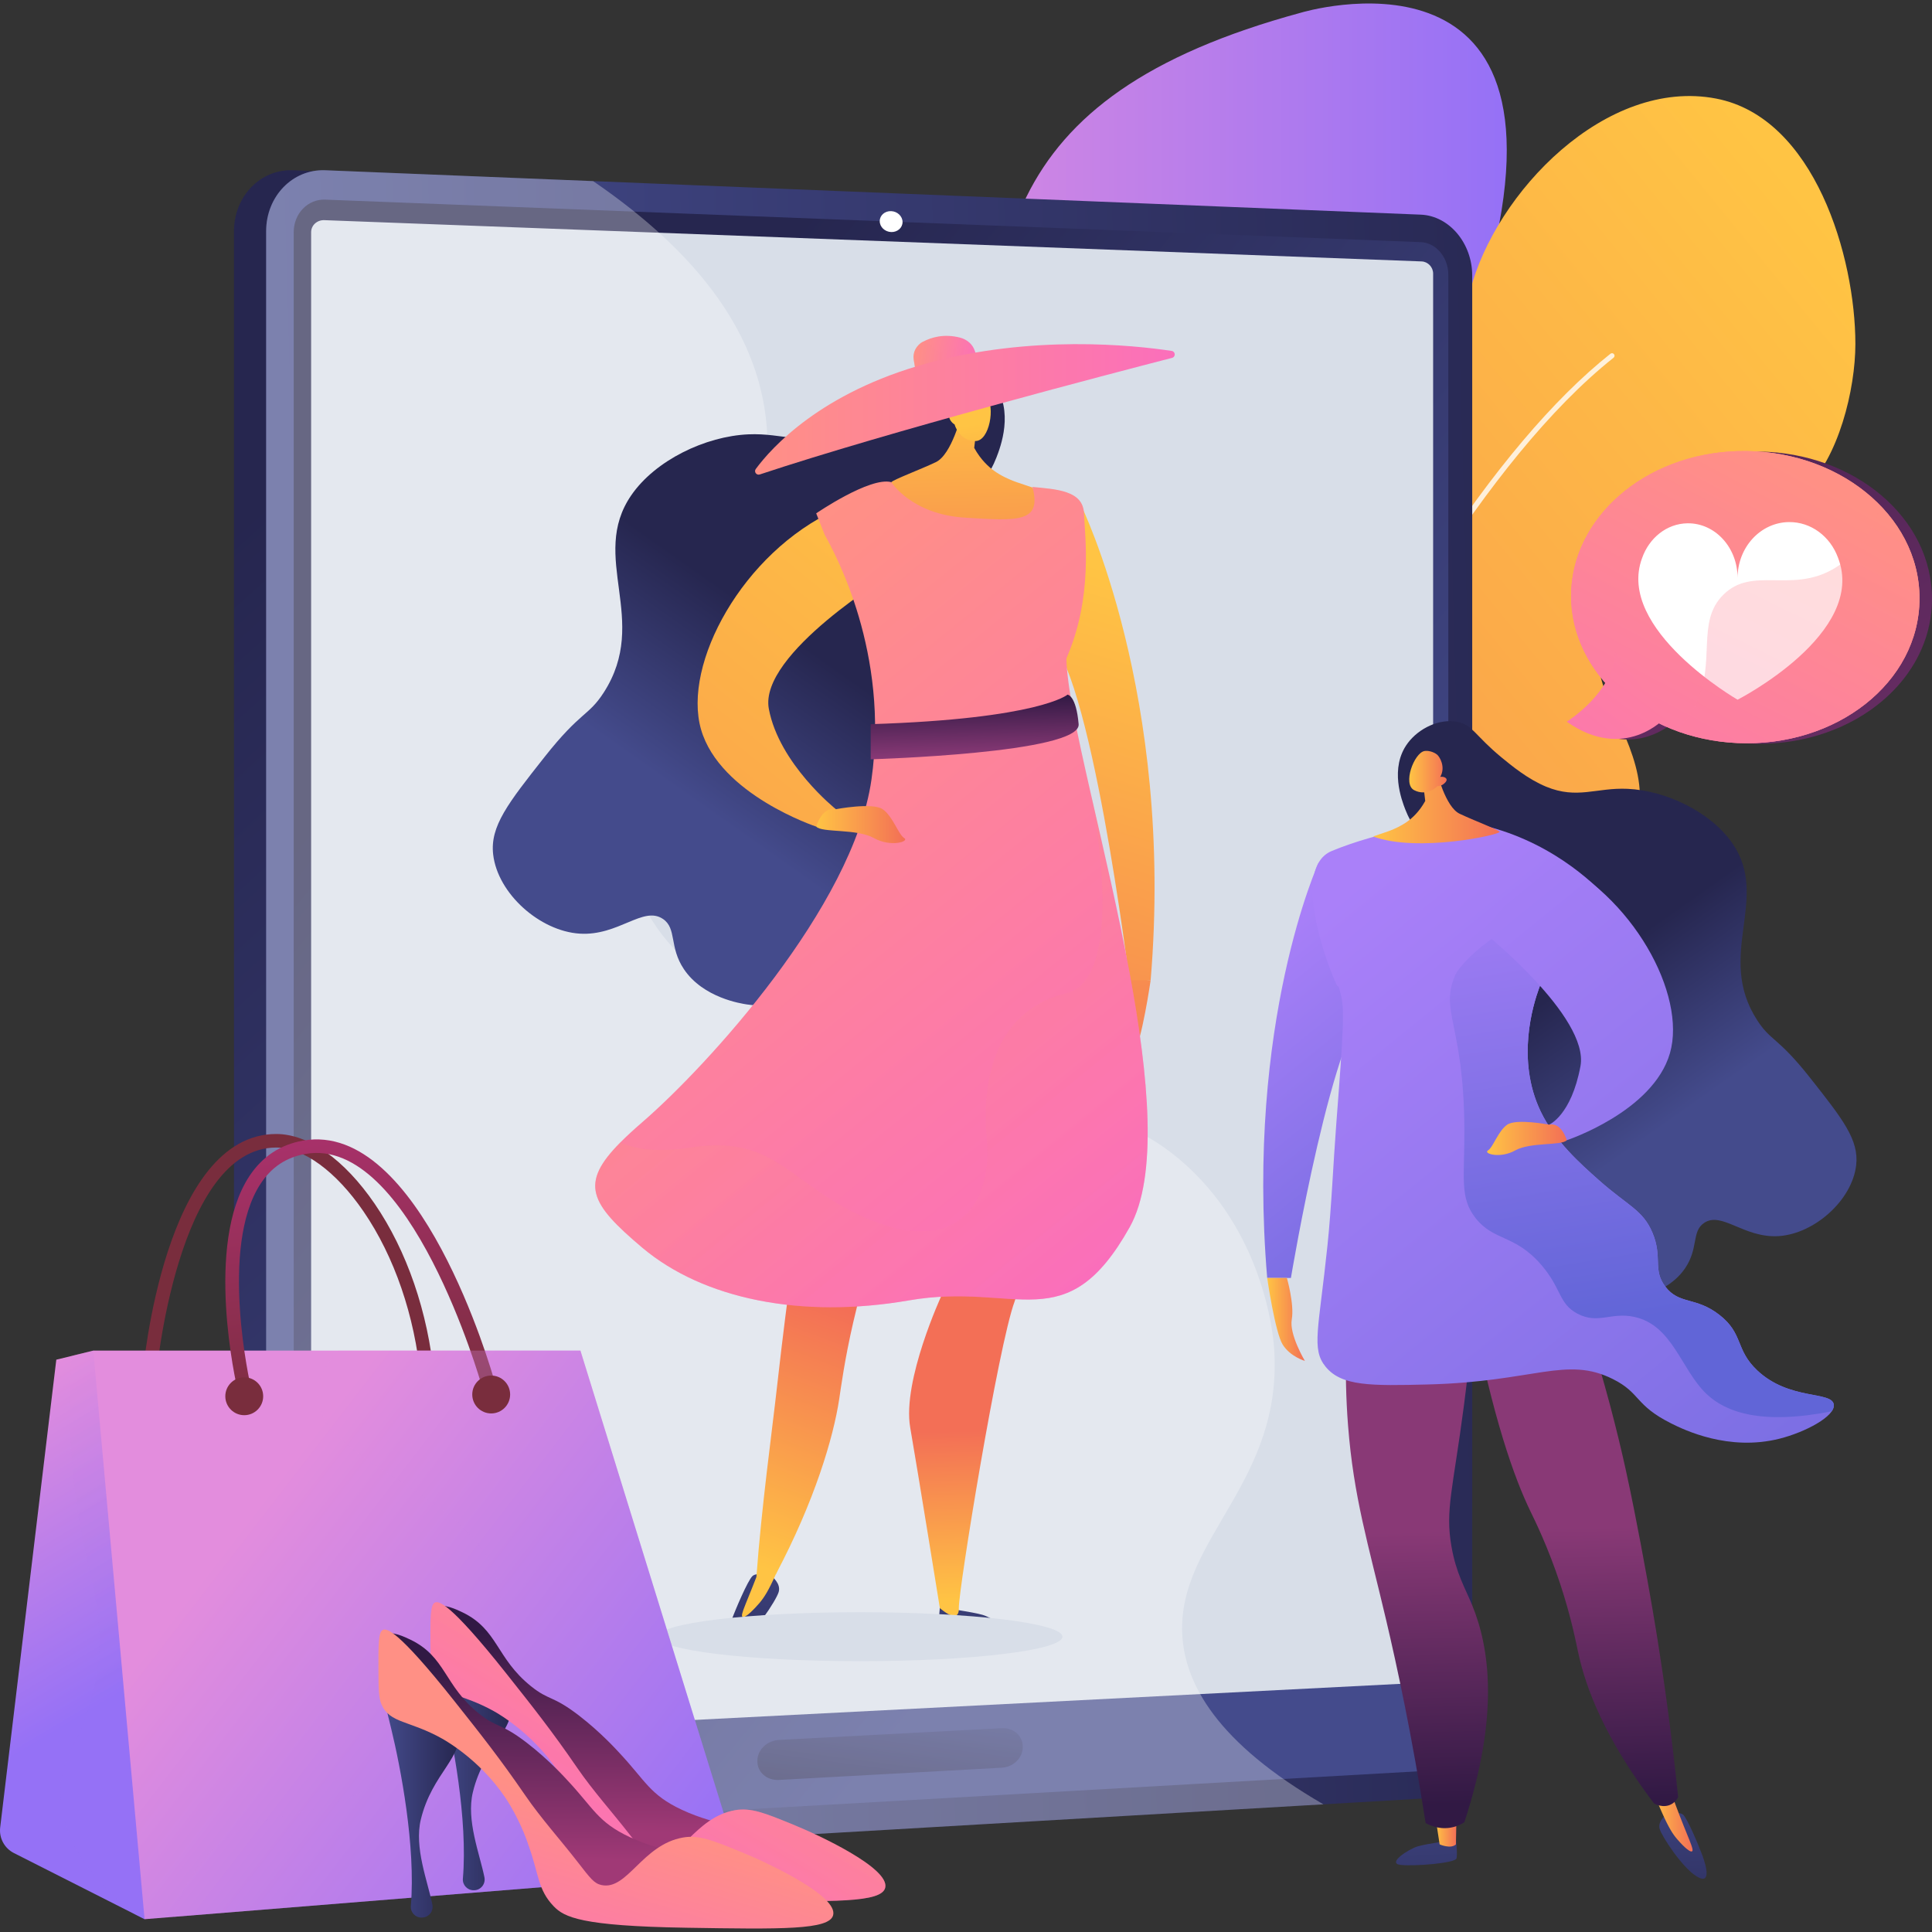<svg width="400" height="400" viewBox="0 0 400 400" fill="none" xmlns="http://www.w3.org/2000/svg">
<rect x="0" y="0" width="400" height="400" fill="#333333" stroke="none"/>
<path d="M249.298 240.484C231.444 250.306 206.849 246.98 192.909 227.183C185.102 216.095 180.141 200.462 177.309 187.328C159.696 105.637 206.394 153.371 204.938 103.3C203.481 53.23 205.158 20.051 269.354 2.624C269.354 2.624 326.906 -14.804 308.234 55.891C304.812 68.846 299.698 81.717 291.353 92.327C282.583 103.478 270.94 111.839 260.078 120.783C247.078 131.486 256.126 149.248 261.012 161.812C267.084 177.427 273.05 193.255 270.248 210.301C267.924 224.438 259.771 234.723 249.298 240.484Z" fill="url(#paint0_linear_1331_14128)"/>
<g opacity="0.8">
<path d="M231.876 238.431C231.647 238.431 231.436 238.278 231.372 238.046C231.285 237.729 222.607 205.909 220.793 169.413C219.726 147.959 221.203 129.105 225.183 113.373C230.172 93.654 239.131 78.805 251.811 69.24C252.041 69.066 252.37 69.112 252.544 69.343C252.718 69.573 252.672 69.902 252.441 70.076C224.13 91.433 220.173 135.856 221.839 169.361C223.648 205.743 232.295 237.452 232.382 237.768C232.458 238.047 232.295 238.335 232.016 238.412C231.969 238.425 231.922 238.431 231.876 238.431Z" fill="white"/>
</g>
<path d="M236.684 249.414C234.244 249.071 232.003 247.385 230.126 243.835C222.335 229.097 236.895 206.779 237.207 191.299C237.521 175.735 234.108 160.558 230.332 145.587C226.438 130.147 224.435 113.739 235.03 100.415C244.165 88.928 259.838 80.172 274.088 88.689C300.482 104.46 299.787 78.084 304.349 60.295C309.6 39.819 332.536 16.033 355.301 20.408C375.714 24.331 384.13 53.257 384.137 71.193C384.14 80.558 380.693 94.859 373.505 101.588C356.963 117.073 319.49 116.966 333.964 146.981C338.844 157.1 343.431 167.932 334.172 177.163C324.686 186.62 309.004 187.449 297.147 192.189C283.659 197.58 274.532 208.647 266.357 220.173C262.384 225.774 247.564 250.944 236.684 249.414Z" fill="url(#paint1_linear_1331_14128)"/>
<g opacity="0.8">
<path d="M235.27 244.73C235.221 244.727 235.171 244.717 235.123 244.699C234.851 244.6 234.71 244.3 234.809 244.028C234.927 243.704 246.779 211.148 264.766 174.02C275.333 152.209 285.918 133.108 296.229 117.249C309.134 97.4 321.648 82.593 333.425 73.239C333.651 73.059 333.981 73.097 334.161 73.324C334.341 73.55 334.303 73.879 334.076 74.059C307.583 95.102 282.275 140.282 265.709 174.477C247.746 211.556 235.911 244.061 235.794 244.385C235.713 244.608 235.495 244.743 235.27 244.73Z" fill="white"/>
</g>
<path d="M298.148 359.582C298.148 366.303 293.379 372.049 287.499 372.392L60.679 385.631C53.943 386.024 48.443 380.464 48.443 373.236V47.863C48.443 40.634 53.943 34.976 60.679 35.249L287.499 44.441C293.379 44.679 298.148 50.34 298.148 57.061V359.582Z" fill="url(#paint2_linear_1331_14128)"/>
<path d="M304.807 359.582C304.807 366.303 300.038 372.049 294.159 372.392L67.338 385.631C60.602 386.024 55.102 380.464 55.102 373.236V47.863C55.102 40.634 60.602 34.976 67.338 35.249L294.159 44.441C300.038 44.679 304.807 50.34 304.807 57.061V359.582Z" fill="url(#paint3_linear_1331_14128)"/>
<path d="M60.81 48.073V372.924C60.81 376.788 63.736 379.754 67.339 379.55L246.73 369.387L294.159 366.7C297.31 366.522 299.859 363.456 299.859 359.853V56.879C299.859 53.276 297.31 50.255 294.159 50.133L245.017 48.226L67.339 41.331C63.736 41.191 60.81 44.209 60.81 48.073Z" fill="url(#paint4_linear_1331_14128)"/>
<path d="M296.715 345.842C296.715 347.183 295.641 348.328 294.32 348.396L67.155 360.011C65.646 360.089 64.416 358.985 64.416 357.55V48.079C64.416 46.645 65.645 45.524 67.155 45.581L294.32 54.124C295.641 54.173 296.715 55.304 296.715 56.645V345.842Z" fill="#D8DEE8"/>
<path d="M207.409 365.983L161.281 368.519C158.815 368.655 156.813 366.945 156.813 364.7V364.531C156.813 362.286 158.815 360.361 161.281 360.231L207.409 357.805C209.806 357.679 211.747 359.368 211.747 361.578V361.743C211.747 363.953 209.806 365.851 207.409 365.983Z" fill="url(#paint5_linear_1331_14128)"/>
<path d="M186.863 45.969C186.863 47.164 185.806 48.091 184.502 48.042C183.197 47.992 182.138 46.982 182.138 45.786C182.138 44.59 183.197 43.662 184.502 43.714C185.806 43.765 186.863 44.775 186.863 45.969Z" fill="white"/>
<g opacity="0.3">
<path d="M244.772 338.288C243.847 318.462 265.891 306.834 263.773 278.865C263.582 276.341 261.612 254.697 244.193 240.027C228.55 226.853 215.402 231.809 186.449 221.301C166.158 213.937 143.346 205.657 134.12 189.045C115.798 156.057 168.154 123.106 157.438 80.4C154.368 68.162 145.698 53.162 122.799 37.497L67.339 35.249C60.603 34.976 55.103 40.634 55.103 47.863V373.236C55.103 380.465 60.603 386.025 67.339 385.631L274.004 373.569C251.992 360.844 245.254 348.618 244.772 338.288Z" fill="white"/>
</g>
<path d="M273.005 178.61C273.005 178.61 257.908 211.54 262.359 264.582H267.272C267.272 264.582 276.166 210.954 284.285 206.701C292.405 202.447 273.005 178.61 273.005 178.61Z" fill="url(#paint6_linear_1331_14128)"/>
<path d="M301.433 380.871C301.433 380.871 301.799 383.786 301.553 384.762C301.307 385.739 292.833 386.444 289.957 386.105C287.08 385.765 291.67 382.827 293.503 382.276C295.335 381.724 301.433 380.871 301.433 380.871Z" fill="url(#paint7_linear_1331_14128)"/>
<path d="M297.167 376.009L298.06 381.857C298.06 381.857 300.338 382.881 301.433 381.869L301.553 375.748L297.167 376.009Z" fill="url(#paint8_linear_1331_14128)"/>
<path d="M344.942 375.748C344.942 375.748 343.144 377.082 343.623 378.68C344.103 380.278 348.298 386.681 351.288 388.498C354.278 390.316 353.341 386.529 352.471 384.171C351.601 381.813 349.378 376.619 348.509 375.748C347.642 374.877 344.942 375.748 344.942 375.748Z" fill="url(#paint9_linear_1331_14128)"/>
<path d="M341.706 369.323C342.575 371.746 343.411 373.738 344.065 375.208C345.512 378.458 346.303 379.677 347.198 380.735C347.979 381.656 349.828 383.621 350.325 383.294C350.83 382.962 349.477 380.573 346.87 373.575C346.491 372.559 345.296 369.323 345.296 369.323H341.706Z" fill="url(#paint10_linear_1331_14128)"/>
<path d="M279.423 268.085C278.803 274.175 278.208 283.627 279.097 295.099C280.257 310.045 283.245 319.502 286.993 335.438C289.284 345.177 292.37 359.511 295.163 377.438C295.811 377.809 297.718 378.784 300.172 378.42C301.547 378.216 302.575 377.669 303.181 377.277C310.509 354.885 308.345 341.009 304.809 332.363C303.301 328.678 301.474 325.771 300.497 320.106C299.204 312.611 300.802 308.422 303.082 291.062C304.706 278.688 304.425 276.775 303.344 274.92C299.023 267.501 285.808 267.646 279.423 268.085Z" fill="url(#paint11_linear_1331_14128)"/>
<path d="M304.646 270.689C309.135 293.872 313.54 306.048 316.875 312.935C317.697 314.634 320.44 320.113 323.034 327.969C325.33 334.923 326.287 340.039 326.777 342.29C328.324 349.396 332.149 359.772 342.442 373.382C342.57 373.457 344.325 374.449 346.003 373.565C346.852 373.116 347.275 372.402 347.443 372.07C346.098 359.058 344.553 348.124 343.213 339.686C342.931 337.916 341.692 330.173 339.75 319.943C338.989 315.939 337.875 310.073 336.541 304.048C334.879 296.545 332.331 286.338 328.404 274.107C320.485 272.967 312.565 271.829 304.646 270.689Z" fill="url(#paint12_linear_1331_14128)"/>
<path d="M300.821 178.991C298.275 176.637 293.404 173.925 290.962 167.618C290.226 165.72 287.621 158.994 291.464 153.849C293.745 150.795 297.982 148.721 301.716 149.455C304.907 150.083 305.406 152.305 310.829 156.778C312.939 158.519 316.332 161.317 320.108 162.873C326.577 165.539 330.464 163.031 336.958 163.317C344.937 163.669 354.206 168.121 358.671 174.597C366.597 186.089 355.116 197.748 363.797 211.211C366.642 215.622 368.044 214.633 374.781 223.172C381.528 231.722 384.902 235.996 384.301 241.235C383.468 248.505 375.637 255.45 368.263 255.922C361.059 256.384 356.48 250.716 352.813 253.195C350.203 254.959 351.695 258.391 348.923 262.515C345.35 267.831 338.325 268.891 337.191 269.062C326.662 270.65 312.465 258.303 306.435 243.676C295.562 217.298 314.662 191.785 300.821 178.991Z" fill="url(#paint13_linear_1331_14128)"/>
<path d="M275.723 176.188C285.09 172.294 299.915 169.343 305.676 170.563C320.522 173.709 329.769 182.618 333.249 186.362C330.399 188.218 322.535 193.88 318.64 204.621C317.428 207.963 313.849 219.387 318.968 230.088C321.918 236.255 327.137 240.884 331.1 244.4C337.045 249.674 340.123 250.484 342.116 255.21C344.286 260.355 342.099 262.863 344.795 266.385C347.689 270.168 351.081 268.409 355.987 272.235C361.013 276.152 359.224 279.378 363.798 283.707C370.444 289.999 379.254 287.955 379.664 290.787C380.017 293.221 373.756 296.525 368.436 297.865C357.901 300.518 348.712 296.064 345.979 294.692C338.414 290.891 339.721 288.431 333.953 285.534C324.294 280.682 317.694 286.08 295.696 286.637C283.783 286.938 277.76 287.006 274.46 282.975C271.446 279.294 273.03 275.255 274.839 257.853C275.699 249.569 276.01 241.238 276.644 232.935C278.156 213.15 278.433 208.564 277.531 205.669C277.391 205.222 277.298 204.189 276.901 204.133C276.561 204.084 266.328 180.093 275.723 176.188Z" fill="url(#paint14_linear_1331_14128)"/>
<path d="M363.798 283.707C359.224 279.377 361.012 276.153 355.987 272.235C351.08 268.409 347.689 270.168 344.794 266.385C342.099 262.863 344.286 260.354 342.116 255.209C340.123 250.485 337.044 249.674 331.1 244.4C327.137 240.884 321.918 236.255 318.968 230.088C313.848 219.387 317.428 207.963 318.64 204.62C322.535 193.879 330.398 188.218 333.248 186.362C332.974 186.066 332.65 185.73 332.304 185.375C313.529 187.955 302.582 198.804 301.228 202.016C298.099 209.442 303.053 212.17 303.181 233.587C303.242 243.823 302.138 247.865 305.459 252.138C309.258 257.025 313.635 255.512 319.128 261.902C323.349 266.81 322.673 269.922 326.614 271.991C330.852 274.214 333.551 271.623 338.331 272.642C346.315 274.345 348.023 283.552 353.302 288.589C357.293 292.398 364.674 295.061 379.23 292.203C379.566 291.713 379.729 291.234 379.664 290.786C379.254 287.955 370.444 289.998 363.798 283.707Z" fill="url(#paint15_linear_1331_14128)"/>
<path d="M297.448 159.642C297.448 159.642 299.228 167.06 302.196 168.474C305.165 169.887 309.905 171.639 310.468 172.195C311.031 172.75 293.547 176.626 284.284 173.178C287.107 172.254 287.868 171.944 287.868 171.944C288.627 171.635 290.045 171.06 291.418 170.06C292.353 169.38 293.838 168.09 295.081 165.829L294.584 161.667L297.448 159.642Z" fill="url(#paint16_linear_1331_14128)"/>
<path d="M297.605 162.767C297.605 162.767 295.466 165.002 292.774 163.588C290.364 162.322 292.759 155.978 294.87 155.502C295.574 155.344 296.791 155.62 297.545 156.244C298.076 156.684 299.363 158.813 298.187 160.846C298.852 160.747 299.393 160.991 299.492 161.327C299.616 161.754 299.001 162.229 298.861 162.336C298.377 162.709 297.847 162.76 297.605 162.767Z" fill="url(#paint17_linear_1331_14128)"/>
<path d="M324.384 236.073C324.384 236.073 342.248 230.157 345.744 218.056C349.24 205.955 338.023 185.248 320.761 177.328L306.886 192.778C306.886 192.778 329.127 210.526 327.217 220.745C325.307 230.964 320.735 232.846 320.735 232.846L324.384 236.073Z" fill="url(#paint18_linear_1331_14128)"/>
<path d="M320.736 232.846C320.736 232.846 313.959 231.546 312.064 232.846C310.17 234.146 309.129 237.556 308.071 238.187C307.013 238.819 310.549 239.955 313.706 238.187C316.863 236.419 323.318 237.242 324.385 236.073C324.385 236.073 323.345 232.304 320.736 232.846Z" fill="url(#paint19_linear_1331_14128)"/>
<path d="M262.36 264.582C262.36 264.582 263.988 275.89 265.578 278.402C267.167 280.915 270.157 281.753 270.157 281.753C270.157 281.753 266.888 276.308 267.446 273.168C268.005 270.027 266.433 264.582 266.433 264.582H262.36V264.582Z" fill="url(#paint20_linear_1331_14128)"/>
<path d="M326.971 149.528C326.971 149.528 332.01 146.398 334.946 141.5C330.483 136.411 327.861 130.157 327.861 123.491C327.861 107.509 342.926 94.096 362.333 93.509C382.183 92.909 399.097 105.827 399.964 122.635C399.965 122.641 399.965 122.647 399.965 122.652C399.976 122.861 399.984 123.07 399.99 123.28C399.99 123.311 399.991 123.341 399.992 123.372C399.997 123.578 400 123.784 400 123.991C400 124.946 399.948 125.889 399.847 126.818C399.804 127.216 399.751 127.611 399.69 128.004C399.567 128.79 399.409 129.566 399.217 130.329C399.121 130.711 399.016 131.09 398.903 131.465C398.828 131.716 398.749 131.965 398.666 132.213C396.724 138.034 392.765 143.08 387.491 146.845C387.379 146.926 387.267 147.005 387.153 147.084C385.339 148.347 383.374 149.461 381.287 150.405C381.156 150.464 381.026 150.522 380.894 150.58C379.974 150.983 379.031 151.354 378.067 151.691C377.654 151.835 377.237 151.973 376.816 152.104C376.536 152.192 376.254 152.277 375.97 152.359C375.545 152.481 375.116 152.598 374.684 152.707C374.396 152.781 374.106 152.851 373.815 152.918C370.176 153.757 366.314 154.126 362.333 153.951C362.039 153.938 361.746 153.922 361.454 153.903C361.369 153.897 361.284 153.89 361.199 153.884C360.991 153.87 360.783 153.855 360.576 153.837C360.484 153.829 360.392 153.82 360.3 153.812C360.099 153.793 359.898 153.775 359.698 153.754C359.612 153.744 359.526 153.734 359.441 153.725C359.233 153.702 359.025 153.678 358.818 153.651C358.745 153.642 358.672 153.632 358.598 153.622C358.376 153.593 358.155 153.563 357.935 153.53C357.879 153.522 357.823 153.513 357.767 153.505C357.525 153.468 357.284 153.43 357.044 153.389C357.011 153.384 356.978 153.378 356.946 153.372C356.675 153.326 356.406 153.277 356.138 153.226C356.136 153.225 356.135 153.225 356.133 153.225C353.867 152.791 351.686 152.182 349.613 151.415C349.616 151.413 349.618 151.41 349.621 151.408C348.396 150.954 347.21 150.444 346.062 149.884C343.294 152.06 336.204 156.053 326.971 149.528Z" fill="url(#paint21_linear_1331_14128)"/>
<path d="M325.272 123.381C325.272 139.364 340.338 152.985 359.745 153.841C380.125 154.739 397.411 141.344 397.411 123.881C397.411 106.417 380.125 92.783 359.745 93.4C340.338 93.987 325.272 107.399 325.272 123.381Z" fill="url(#paint22_linear_1331_14128)"/>
<path d="M325.272 123.381C325.272 139.364 340.338 152.985 359.745 153.841C380.125 154.739 397.411 141.344 397.411 123.881C397.411 106.417 380.125 92.783 359.745 93.4C340.338 93.987 325.272 107.399 325.272 123.381Z" fill="url(#paint23_linear_1331_14128)"/>
<path d="M344.739 148.638C344.739 148.638 336.366 157.886 324.382 149.418C324.382 149.418 333.971 143.464 334.4 135.125L344.739 148.638Z" fill="url(#paint24_linear_1331_14128)"/>
<path d="M339.979 115.541C341.438 111.381 345.083 108.395 349.39 108.343C355.077 108.275 359.746 113.338 359.746 119.654C359.746 113.338 364.47 108.162 370.374 108.091C374.958 108.036 378.918 111.069 380.523 115.416C386.677 131.103 359.746 144.867 359.746 144.867C359.746 144.867 334.488 130.288 339.979 115.541Z" fill="white"/>
<g opacity="0.3">
<path d="M351.099 145.843C355.373 137.115 351.053 128.759 356.841 123.089C362.807 117.246 370.692 122.759 379.351 117.923C382.747 116.026 386.556 112.372 389.41 104.822C394.413 110.046 397.413 116.667 397.413 123.881C397.413 141.344 380.127 154.739 359.747 153.841C355.217 153.641 350.932 152.749 347.026 151.305C348.947 149.51 350.224 147.631 351.099 145.843Z" fill="url(#paint25_linear_1331_14128)"/>
</g>
<path d="M194.606 332.779C194.606 332.779 194.197 336.032 194.472 337.122C194.746 338.212 204.206 339 207.417 338.621C210.628 338.242 205.505 334.962 203.459 334.347C201.413 333.731 194.606 332.779 194.606 332.779Z" fill="url(#paint26_linear_1331_14128)"/>
<path d="M194.963 268.154C194.963 268.154 186.769 285.841 188.447 295.535C190.125 305.23 194.588 332.936 194.588 332.936C194.588 332.936 198.61 336.593 198.516 332.936C198.421 329.279 206.718 278.383 210.073 269.435C213.429 260.486 194.963 268.154 194.963 268.154Z" fill="url(#paint27_linear_1331_14128)"/>
<path d="M195.292 107.421C198.134 104.794 203.571 101.766 206.298 94.726C207.119 92.607 210.027 85.099 205.737 79.356C203.191 75.947 198.461 73.632 194.293 74.451C190.731 75.151 190.173 77.632 184.12 82.625C181.764 84.569 177.977 87.693 173.762 89.43C166.54 92.406 162.202 89.606 154.952 89.925C146.045 90.318 135.699 95.288 130.714 102.516C121.866 115.345 134.683 128.359 124.992 143.388C121.816 148.312 120.251 147.208 112.73 156.74C105.199 166.284 101.433 171.056 102.104 176.904C103.034 185.019 111.775 192.772 120.007 193.299C128.048 193.815 133.16 187.488 137.254 190.255C140.168 192.224 138.501 196.055 141.596 200.658C145.585 206.593 153.426 207.776 154.692 207.967C166.446 209.74 182.294 195.957 189.025 179.628C201.162 150.184 179.841 121.703 195.292 107.421Z" fill="url(#paint28_linear_1331_14128)"/>
<path d="M213.751 100.933C210.6 99.901 209.75 99.555 209.75 99.555C208.903 99.21 207.321 98.568 205.787 97.452C204.744 96.693 203.086 95.253 201.699 92.728L202.254 88.082L199.057 85.823C199.057 85.823 197.07 94.103 193.756 95.682C190.441 97.26 185.15 99.214 184.522 99.835C184.522 99.835 182.016 113.111 201.591 113.018C221.166 112.925 213.751 100.933 213.751 100.933Z" fill="url(#paint29_linear_1331_14128)"/>
<path d="M159.744 326.334C159.744 326.334 161.751 327.823 161.216 329.607C160.681 331.391 155.997 338.538 152.659 340.567C149.322 342.596 150.368 338.369 151.339 335.737C152.311 333.105 154.793 327.306 155.762 326.334C156.73 325.362 159.744 326.334 159.744 326.334Z" fill="url(#paint30_linear_1331_14128)"/>
<path d="M163.355 319.162C162.385 321.867 161.451 324.09 160.722 325.731C159.106 329.359 158.224 330.72 157.224 331.901C156.353 332.929 154.289 335.123 153.734 334.757C153.17 334.387 154.68 331.72 157.591 323.908C158.013 322.775 159.348 319.162 159.348 319.162H163.355Z" fill="url(#paint31_linear_1331_14128)"/>
<path d="M191.023 209.783C187.518 235.663 184.077 249.255 181.474 256.943C180.832 258.839 178.689 264.955 176.664 273.725C174.871 281.487 174.124 287.198 173.742 289.711C172.533 297.643 168.681 310.71 160.645 325.902C160.545 325.986 160.039 325.61 158.729 324.622C158.066 324.122 156.74 326.862 156.609 326.49C157.66 311.965 159.861 296.224 160.908 286.804C161.127 284.829 162.095 276.185 163.612 264.765C164.206 260.296 165.075 253.747 166.117 247.022C167.415 238.646 169.405 227.252 172.471 213.598C178.655 212.326 184.839 211.055 191.023 209.783Z" fill="url(#paint32_linear_1331_14128)"/>
<path d="M168.989 171.142C168.989 171.142 149.048 164.538 145.145 151.029C141.243 137.52 153.764 114.406 173.034 105.565L184.801 118.667C184.801 118.667 157.047 135.355 159.179 146.762C161.311 158.169 173.063 167.539 173.063 167.539L168.989 171.142Z" fill="url(#paint33_linear_1331_14128)"/>
<path d="M223.741 104.438C223.741 104.438 243.194 143.756 238.226 202.966L233.874 203.344C233.874 203.344 225.661 136.596 216.597 131.848C207.533 127.1 223.741 104.438 223.741 104.438Z" fill="url(#paint34_linear_1331_14128)"/>
<path d="M238.225 202.966C238.225 202.966 236.408 215.588 234.634 218.393C232.859 221.198 229.521 222.133 229.521 222.133C229.521 222.133 233.171 216.056 232.548 212.55C231.924 209.043 233.679 202.966 233.679 202.966H238.225Z" fill="url(#paint35_linear_1331_14128)"/>
<path d="M233.876 254.095C220.699 277.585 210.604 265.348 188.204 269.229C165.804 273.111 145.569 268.922 132.984 258.323C122.056 249.117 119.986 245.057 128.426 236.539C129.701 235.252 131.217 233.859 132.984 232.333C146.407 220.727 176.682 187.673 180.424 161.425C184.16 135.183 172.974 114.746 170.737 110.708L168.986 106.284C168.986 106.284 180.133 98.65 184.523 99.824C184.523 99.824 188.741 106.502 199.775 107.174C210.805 107.85 215.749 108.242 213.752 100.814C218.652 101.29 224.245 101.525 224.429 106.284C224.614 111.044 226.359 123.589 220.783 136.324C220.9 142.034 223.031 151.984 225.738 163.864C225.744 163.881 225.744 163.892 225.749 163.909C225.755 163.937 225.76 163.964 225.771 164.004C225.771 164.015 225.771 164.026 225.777 164.043C225.783 164.06 225.788 164.082 225.794 164.099C225.799 164.138 225.805 164.177 225.816 164.216C228.405 175.564 231.504 188.641 233.876 201.448C237.847 222.886 239.782 243.563 233.876 254.095Z" fill="url(#paint36_linear_1331_14128)"/>
<path d="M197.64 87.88C197.64 87.88 198.505 91.223 201.899 91.313C204.937 91.394 206.062 83.909 204.265 82.294C203.666 81.755 202.329 81.361 201.255 81.558C200.498 81.697 198.083 83.069 198.121 85.691C197.527 85.231 196.867 85.175 196.588 85.449C196.233 85.796 196.575 86.594 196.652 86.775C196.92 87.402 197.408 87.741 197.64 87.88Z" fill="url(#paint37_linear_1331_14128)"/>
<path d="M173.062 167.539C173.062 167.539 180.627 166.088 182.741 167.539C184.856 168.991 186.018 172.797 187.199 173.502C188.381 174.207 184.433 175.475 180.909 173.502C177.384 171.528 170.179 172.447 168.988 171.142C168.988 171.142 170.149 166.934 173.062 167.539Z" fill="url(#paint38_linear_1331_14128)"/>
<path d="M201.838 72.697C201.44 71.352 200.261 70.278 198.76 69.897C195.441 69.053 192.825 69.835 191.113 70.742C189.682 71.499 188.922 72.955 189.172 74.453L189.944 79.074L202.983 76.563L201.838 72.697Z" fill="url(#paint39_linear_1331_14128)"/>
<path opacity="0.3" d="M201.836 72.697C200.881 72.196 199.482 71.671 197.954 71.979C196.634 72.245 196.414 72.892 195.36 72.913C193.296 72.954 192.394 70.51 191.11 70.742C190.471 70.858 189.722 71.639 189.17 74.453L189.942 79.074L202.981 76.564L201.836 72.697Z" fill="url(#paint40_linear_1331_14128)"/>
<path d="M157.3 98.233C156.618 98.459 156.049 97.678 156.475 97.1C159.744 92.671 169.967 81.252 191.921 75.225C213.617 69.269 234.593 71.448 242.589 72.656C243.381 72.776 243.44 73.895 242.664 74.095C230.023 77.351 184.283 89.277 157.3 98.233Z" fill="url(#paint41_linear_1331_14128)"/>
<path d="M180.268 149.932V157.203C180.268 157.203 223.848 155.964 223.321 149.932C222.794 143.9 221.017 143.82 221.017 143.82C221.017 143.82 215.24 148.834 180.268 149.932Z" fill="url(#paint42_linear_1331_14128)"/>
<path d="M225.738 163.864C225.732 163.842 225.732 163.83 225.732 163.83C225.732 163.83 225.738 163.847 225.744 163.875C225.744 163.869 225.738 163.869 225.738 163.864Z" fill="url(#paint43_linear_1331_14128)"/>
<path opacity="0.3" d="M233.876 254.095C220.699 277.585 210.604 265.348 188.204 269.229C165.804 273.111 145.569 268.922 132.984 258.323C122.056 249.117 119.986 245.057 128.426 236.539C131.883 238.088 136.586 238.563 143.147 237.556C161.106 234.799 163.466 245.756 180.424 252.657C197.376 259.554 205.598 250.046 204.295 235.688C202.991 221.337 207.466 208.842 220.699 205.677C233.367 202.645 226.404 167.108 225.777 164.043C225.772 164.026 225.772 164.015 225.772 164.003C225.777 164.031 225.783 164.065 225.794 164.099C225.8 164.138 225.805 164.177 225.816 164.216C226.443 167.091 230.442 185.43 233.876 201.448C237.847 222.886 239.782 243.563 233.876 254.095Z" fill="url(#paint44_linear_1331_14128)"/>
<path d="M178.098 343.931C201.224 343.931 219.972 341.661 219.972 338.862C219.972 336.062 201.224 333.792 178.098 333.792C154.971 333.792 136.223 336.062 136.223 338.862C136.223 341.661 154.971 343.931 178.098 343.931Z" fill="#D8DEE8"/>
<path d="M88.484 286.561C87.769 286.561 87.158 286.018 87.089 285.292C85.861 272.403 81.659 260.157 75.256 250.809C69.585 242.527 62.833 237.585 57.191 237.585C57.185 237.585 57.179 237.585 57.172 237.585C36.624 237.626 32.326 284.802 32.285 285.279C32.219 286.051 31.542 286.622 30.767 286.556C29.995 286.49 29.423 285.81 29.49 285.039C29.666 282.988 34.065 234.825 57.167 234.78C57.175 234.78 57.184 234.78 57.192 234.78C63.857 234.78 71.284 240.042 77.571 249.223C84.237 258.957 88.609 271.672 89.882 285.025C89.956 285.797 89.39 286.482 88.619 286.555C88.574 286.559 88.528 286.561 88.484 286.561Z" fill="url(#paint45_linear_1331_14128)"/>
<path d="M2.88 383.655L29.929 397.349L46.318 347.057L19.314 279.632L11.656 281.509L0.038 378.343C-0.225 380.535 0.91 382.658 2.88 383.655Z" fill="url(#paint46_linear_1331_14128)"/>
<path opacity="0.3" d="M46.317 347.056L19.313 279.632L14.796 280.739C14.17 289.741 14.445 297.15 14.87 302.545C16.681 325.501 22.693 331.889 19.78 347.904C17.359 361.22 12.07 363.027 12.532 371.986C13.036 381.743 19.841 389.913 27.932 396.339L29.928 397.349L46.317 347.056Z" fill="url(#paint47_linear_1331_14128)"/>
<path d="M19.315 279.632L120.172 279.632L153.55 387.389L29.931 397.349L19.315 279.632Z" fill="url(#paint48_linear_1331_14128)"/>
<path d="M50.558 288.867C49.922 288.867 49.345 288.431 49.194 287.784C48.907 286.562 42.281 257.689 51.624 243.518C54.302 239.457 58.043 236.977 62.744 236.148C86.897 231.892 101.768 283.768 102.389 285.979C102.598 286.725 102.164 287.499 101.418 287.709C100.671 287.919 99.897 287.483 99.688 286.738C99.542 286.221 84.904 235.085 63.231 238.911C59.265 239.611 56.234 241.623 53.966 245.062C45.281 258.235 51.858 286.856 51.925 287.144C52.102 287.898 51.634 288.653 50.88 288.83C50.772 288.855 50.664 288.867 50.558 288.867Z" fill="url(#paint49_linear_1331_14128)"/>
<g opacity="0.3">
<path d="M120.168 279.632H70.135C67.667 282.142 65.916 285.034 65.748 288.279C64.962 303.525 100.011 308.534 103.391 329.43C105.83 344.503 90.826 361.896 77.439 369.645C63.334 377.808 53.777 373.674 44.238 382.738C40.047 386.72 37.494 391.7 35.977 396.862L153.547 387.389L120.168 279.632Z" fill="url(#paint50_linear_1331_14128)"/>
</g>
<path d="M50.568 293C52.733 293 54.489 291.244 54.489 289.079C54.489 286.914 52.733 285.158 50.568 285.158C48.403 285.158 46.648 286.914 46.648 289.079C46.648 291.244 48.403 293 50.568 293Z" fill="url(#paint51_linear_1331_14128)"/>
<path d="M101.697 292.636C103.862 292.636 105.618 290.881 105.618 288.716C105.618 286.55 103.862 284.795 101.697 284.795C99.532 284.795 97.776 286.55 97.776 288.716C97.776 290.881 99.532 292.636 101.697 292.636Z" fill="url(#paint52_linear_1331_14128)"/>
<path d="M91.243 341.787C89.35 343.173 90.647 347.661 91.766 352.235C93.709 360.187 96.879 376.701 95.833 388.956C95.722 390.265 96.771 391.38 98.084 391.355C98.113 391.355 98.141 391.354 98.17 391.354C99.562 391.327 100.571 390.043 100.297 388.679C99.328 383.854 96.493 376.86 97.904 371.042C100.271 361.275 106.955 358.229 105.74 351.974C104.374 344.939 94.144 339.663 91.243 341.787Z" fill="url(#paint53_linear_1331_14128)"/>
<path d="M155.271 380.449C154.991 377.86 148.86 378.292 141.172 374.698C134.507 371.582 133.681 368.717 128.216 362.895C127.94 362.602 124.472 358.716 119.831 355.154C114.343 350.943 113.709 352.151 109.919 349.101C102.684 343.28 103.119 337.374 95.754 333.817C94.75 333.332 91.567 331.794 90.543 332.855C89.137 334.313 92.561 340.146 95.888 344.091C100.24 349.254 104.354 351.095 107.568 353.28C122.132 363.185 116.51 379.01 129.724 385.619C136.899 389.208 144.248 387.389 145.919 386.925C149.962 385.803 155.544 382.976 155.271 380.449Z" fill="url(#paint54_linear_1331_14128)"/>
<path d="M90.021 331.811C89.108 332.276 89.115 334.899 89.128 340.144C89.138 343.988 89.191 345.909 89.76 347.222C91.474 351.178 95.535 350.497 102.344 354.325C103.338 354.884 111.268 359.46 116.403 368.118C118.93 372.38 120.127 376.185 120.127 376.185C122.385 382.405 122.067 385.533 125.415 389.015C127.599 391.287 131.142 393.108 152.842 393.456C172.62 393.773 182.509 393.931 183.272 390.843C184.273 386.798 169.581 379.942 163.943 377.652C158.291 375.357 155.465 374.209 152.189 374.779C143.75 376.248 140.675 385.752 135.333 384.624C133.798 384.3 133.055 383.306 130.367 379.84C126.771 375.203 122.807 370.84 119.488 366.001C114.283 358.411 110.154 353.209 104.78 346.438C92.895 331.467 90.751 331.439 90.021 331.811Z" fill="url(#paint55_linear_1331_14128)"/>
<path opacity="0.3" d="M90.021 331.811C89.108 332.276 89.115 334.899 89.128 340.144C89.138 343.988 89.191 345.909 89.76 347.222C91.474 351.178 95.535 350.497 102.344 354.325C103.338 354.884 111.268 359.46 116.403 368.118C118.93 372.38 120.127 376.185 120.127 376.185C122.385 382.405 122.067 385.533 125.415 389.015C127.599 391.287 131.142 393.108 152.842 393.456C172.62 393.773 182.509 393.931 183.272 390.843C184.273 386.798 169.581 379.942 163.943 377.652C158.291 375.357 155.465 374.209 152.189 374.779C143.75 376.248 140.675 385.752 135.333 384.624C133.798 384.3 133.055 383.306 130.367 379.84C126.771 375.203 122.807 370.84 119.488 366.001C114.283 358.411 110.154 353.209 104.78 346.438C92.895 331.467 90.751 331.439 90.021 331.811Z" fill="url(#paint56_linear_1331_14128)"/>
<path d="M80.468 347.447C78.574 348.833 79.872 353.321 80.99 357.895C82.933 365.847 86.104 382.361 85.058 394.616C84.946 395.925 85.996 397.04 87.309 397.015C87.337 397.015 87.366 397.014 87.395 397.014C88.786 396.987 89.796 395.703 89.522 394.339C88.552 389.514 85.718 382.519 87.129 376.702C89.496 366.935 96.179 363.889 94.965 357.634C93.598 350.599 83.368 345.323 80.468 347.447Z" fill="url(#paint57_linear_1331_14128)"/>
<path d="M144.495 386.109C144.215 383.52 138.084 383.952 130.397 380.358C123.731 377.242 122.906 374.377 117.44 368.555C117.165 368.262 113.697 364.375 109.055 360.814C103.567 356.603 102.934 357.811 99.143 354.761C91.909 348.94 92.344 343.034 84.978 339.477C83.975 338.992 80.791 337.454 79.768 338.515C78.361 339.973 81.786 345.806 85.112 349.751C89.465 354.914 93.579 356.755 96.792 358.94C111.357 368.845 105.735 384.67 118.949 391.279C126.124 394.868 133.473 393.049 135.144 392.585C139.186 391.464 144.769 388.636 144.495 386.109Z" fill="url(#paint58_linear_1331_14128)"/>
<path d="M79.246 337.47C78.332 337.936 78.339 340.559 78.353 345.804C78.362 349.648 78.416 351.569 78.984 352.882C80.698 356.838 84.76 356.157 91.569 359.985C92.563 360.544 100.492 365.12 105.628 373.779C108.155 378.04 109.352 381.845 109.352 381.845C111.61 388.065 111.291 391.193 114.639 394.675C116.824 396.947 120.367 398.768 142.066 399.116C161.844 399.433 171.734 399.591 172.497 396.504C173.497 392.458 158.805 385.603 153.168 383.313C147.516 381.017 144.69 379.869 141.413 380.439C132.975 381.908 129.899 391.412 124.557 390.284C123.023 389.961 122.28 388.966 119.592 385.5C115.996 380.863 112.031 376.5 108.713 371.661C103.508 364.071 99.379 358.869 94.004 352.098C82.12 337.127 79.975 337.099 79.246 337.47Z" fill="url(#paint59_linear_1331_14128)"/>
<defs>
<linearGradient id="paint0_linear_1331_14128" x1="173.333" y1="123.274" x2="311.962" y2="123.274" gradientUnits="userSpaceOnUse">
<stop offset="0.004" stop-color="#E38DDD"/>
<stop offset="1" stop-color="#9571F6"/>
</linearGradient>
<linearGradient id="paint1_linear_1331_14128" x1="386.121" y1="55.332" x2="94.179" y2="293.549" gradientUnits="userSpaceOnUse">
<stop stop-color="#FFC444"/>
<stop offset="0.996" stop-color="#F36F56"/>
</linearGradient>
<linearGradient id="paint2_linear_1331_14128" x1="62.822" y1="93.311" x2="282.719" y2="335.626" gradientUnits="userSpaceOnUse">
<stop offset="0.004" stop-color="#26264F"/>
<stop offset="1" stop-color="#444B8C"/>
</linearGradient>
<linearGradient id="paint3_linear_1331_14128" x1="59.961" y1="210.635" x2="336.311" y2="202.935" gradientUnits="userSpaceOnUse">
<stop stop-color="#444B8C"/>
<stop offset="0.996" stop-color="#26264F"/>
</linearGradient>
<linearGradient id="paint4_linear_1331_14128" x1="255.539" y1="276.366" x2="88.225" y2="139.472" gradientUnits="userSpaceOnUse">
<stop stop-color="#444B8C"/>
<stop offset="0.996" stop-color="#26264F"/>
</linearGradient>
<linearGradient id="paint5_linear_1331_14128" x1="186.52" y1="346.079" x2="181.95" y2="380.879" gradientUnits="userSpaceOnUse">
<stop stop-color="#444B8C"/>
<stop offset="0.996" stop-color="#26264F"/>
</linearGradient>
<linearGradient id="paint6_linear_1331_14128" x1="250.917" y1="200.982" x2="310.925" y2="274.765" gradientUnits="userSpaceOnUse">
<stop stop-color="#AA80F9"/>
<stop offset="0.996" stop-color="#6165D7"/>
</linearGradient>
<linearGradient id="paint7_linear_1331_14128" x1="294.095" y1="362.124" x2="297.024" y2="414.848" gradientUnits="userSpaceOnUse">
<stop stop-color="#444B8C"/>
<stop offset="0.996" stop-color="#26264F"/>
</linearGradient>
<linearGradient id="paint8_linear_1331_14128" x1="297.167" y1="379.032" x2="301.553" y2="379.032" gradientUnits="userSpaceOnUse">
<stop stop-color="#FFC444"/>
<stop offset="0.996" stop-color="#F36F56"/>
</linearGradient>
<linearGradient id="paint9_linear_1331_14128" x1="347.115" y1="359.178" x2="350.045" y2="411.902" gradientUnits="userSpaceOnUse">
<stop stop-color="#444B8C"/>
<stop offset="0.996" stop-color="#26264F"/>
</linearGradient>
<linearGradient id="paint10_linear_1331_14128" x1="341.706" y1="376.327" x2="350.429" y2="376.327" gradientUnits="userSpaceOnUse">
<stop stop-color="#FFC444"/>
<stop offset="0.996" stop-color="#F36F56"/>
</linearGradient>
<linearGradient id="paint11_linear_1331_14128" x1="294.816" y1="373.748" x2="293.351" y2="317.118" gradientUnits="userSpaceOnUse">
<stop stop-color="#311944"/>
<stop offset="1" stop-color="#893976"/>
</linearGradient>
<linearGradient id="paint12_linear_1331_14128" x1="327.377" y1="372.906" x2="325.912" y2="316.276" gradientUnits="userSpaceOnUse">
<stop stop-color="#311944"/>
<stop offset="1" stop-color="#893976"/>
</linearGradient>
<linearGradient id="paint13_linear_1331_14128" x1="347.366" y1="231.152" x2="326.862" y2="202.105" gradientUnits="userSpaceOnUse">
<stop stop-color="#444B8C"/>
<stop offset="0.996" stop-color="#26264F"/>
</linearGradient>
<linearGradient id="paint14_linear_1331_14128" x1="269.208" y1="192.069" x2="417.388" y2="374.264" gradientUnits="userSpaceOnUse">
<stop stop-color="#AA80F9"/>
<stop offset="0.996" stop-color="#6165D7"/>
</linearGradient>
<linearGradient id="paint15_linear_1331_14128" x1="325.239" y1="169.622" x2="342.163" y2="273.118" gradientUnits="userSpaceOnUse">
<stop stop-color="#AA80F9"/>
<stop offset="0.996" stop-color="#6165D7"/>
</linearGradient>
<linearGradient id="paint16_linear_1331_14128" x1="284.284" y1="167.117" x2="310.481" y2="167.117" gradientUnits="userSpaceOnUse">
<stop stop-color="#FFC444"/>
<stop offset="0.996" stop-color="#F36F56"/>
</linearGradient>
<linearGradient id="paint17_linear_1331_14128" x1="291.765" y1="159.758" x2="299.508" y2="159.758" gradientUnits="userSpaceOnUse">
<stop stop-color="#FFC444"/>
<stop offset="0.996" stop-color="#F36F56"/>
</linearGradient>
<linearGradient id="paint18_linear_1331_14128" x1="294.051" y1="168.757" x2="451.815" y2="362.736" gradientUnits="userSpaceOnUse">
<stop stop-color="#AA80F9"/>
<stop offset="0.996" stop-color="#6165D7"/>
</linearGradient>
<linearGradient id="paint19_linear_1331_14128" x1="307.88" y1="235.701" x2="324.385" y2="235.701" gradientUnits="userSpaceOnUse">
<stop stop-color="#FFC444"/>
<stop offset="0.996" stop-color="#F36F56"/>
</linearGradient>
<linearGradient id="paint20_linear_1331_14128" x1="262.36" y1="273.167" x2="270.158" y2="273.167" gradientUnits="userSpaceOnUse">
<stop stop-color="#FFC444"/>
<stop offset="0.996" stop-color="#F36F56"/>
</linearGradient>
<linearGradient id="paint21_linear_1331_14128" x1="308.224" y1="-3.911" x2="415.637" y2="264.621" gradientUnits="userSpaceOnUse">
<stop stop-color="#311944"/>
<stop offset="1" stop-color="#893976"/>
</linearGradient>
<linearGradient id="paint22_linear_1331_14128" x1="374.72" y1="98.877" x2="325.38" y2="190.387" gradientUnits="userSpaceOnUse">
<stop stop-color="#FF9085"/>
<stop offset="1" stop-color="#FB6FBB"/>
</linearGradient>
<linearGradient id="paint23_linear_1331_14128" x1="374.72" y1="98.877" x2="325.38" y2="190.387" gradientUnits="userSpaceOnUse">
<stop stop-color="#FF9085"/>
<stop offset="1" stop-color="#FB6FBB"/>
</linearGradient>
<linearGradient id="paint24_linear_1331_14128" x1="371.13" y1="100.368" x2="312.223" y2="177.853" gradientUnits="userSpaceOnUse">
<stop stop-color="#FF9085"/>
<stop offset="1" stop-color="#FB6FBB"/>
</linearGradient>
<linearGradient id="paint25_linear_1331_14128" x1="388.067" y1="103.965" x2="339.341" y2="201.747" gradientUnits="userSpaceOnUse">
<stop stop-color="#FF9085"/>
<stop offset="1" stop-color="#FB6FBB"/>
</linearGradient>
<linearGradient id="paint26_linear_1331_14128" x1="202.797" y1="311.851" x2="199.527" y2="370.706" gradientUnits="userSpaceOnUse">
<stop stop-color="#444B8C"/>
<stop offset="0.996" stop-color="#26264F"/>
</linearGradient>
<linearGradient id="paint27_linear_1331_14128" x1="200.676" y1="331.447" x2="199.763" y2="296.127" gradientUnits="userSpaceOnUse">
<stop stop-color="#FFC444"/>
<stop offset="0.996" stop-color="#F36F56"/>
</linearGradient>
<linearGradient id="paint28_linear_1331_14128" x1="143.334" y1="165.648" x2="166.222" y2="133.223" gradientUnits="userSpaceOnUse">
<stop stop-color="#444B8C"/>
<stop offset="0.996" stop-color="#26264F"/>
</linearGradient>
<linearGradient id="paint29_linear_1331_14128" x1="199.007" y1="75.025" x2="200.769" y2="140.515" gradientUnits="userSpaceOnUse">
<stop stop-color="#FFC444"/>
<stop offset="0.233" stop-color="#FDB547"/>
<stop offset="0.676" stop-color="#F78F4F"/>
<stop offset="0.996" stop-color="#F36F56"/>
</linearGradient>
<linearGradient id="paint30_linear_1331_14128" x1="157.318" y1="307.837" x2="154.048" y2="366.693" gradientUnits="userSpaceOnUse">
<stop stop-color="#444B8C"/>
<stop offset="0.996" stop-color="#26264F"/>
</linearGradient>
<linearGradient id="paint31_linear_1331_14128" x1="159.085" y1="325.012" x2="178.521" y2="272.439" gradientUnits="userSpaceOnUse">
<stop stop-color="#FFC444"/>
<stop offset="0.996" stop-color="#F36F56"/>
</linearGradient>
<linearGradient id="paint32_linear_1331_14128" x1="148.323" y1="321.034" x2="167.759" y2="268.46" gradientUnits="userSpaceOnUse">
<stop stop-color="#FFC444"/>
<stop offset="0.996" stop-color="#F36F56"/>
</linearGradient>
<linearGradient id="paint33_linear_1331_14128" x1="202.85" y1="95.997" x2="26.739" y2="312.534" gradientUnits="userSpaceOnUse">
<stop stop-color="#FFC444"/>
<stop offset="0.996" stop-color="#F36F56"/>
</linearGradient>
<linearGradient id="paint34_linear_1331_14128" x1="239.219" y1="120.761" x2="197.086" y2="257.975" gradientUnits="userSpaceOnUse">
<stop stop-color="#FFC444"/>
<stop offset="0.996" stop-color="#F36F56"/>
</linearGradient>
<linearGradient id="paint35_linear_1331_14128" x1="203.781" y1="114.549" x2="245.914" y2="251.763" gradientUnits="userSpaceOnUse">
<stop stop-color="#FFC444"/>
<stop offset="0.996" stop-color="#F36F56"/>
</linearGradient>
<linearGradient id="paint36_linear_1331_14128" x1="137.516" y1="131.88" x2="237.675" y2="255.03" gradientUnits="userSpaceOnUse">
<stop stop-color="#FF9085"/>
<stop offset="1" stop-color="#FB6FBB"/>
</linearGradient>
<linearGradient id="paint37_linear_1331_14128" x1="201.094" y1="87.951" x2="205.755" y2="125.983" gradientUnits="userSpaceOnUse">
<stop stop-color="#FFC444"/>
<stop offset="0.996" stop-color="#F36F56"/>
</linearGradient>
<linearGradient id="paint38_linear_1331_14128" x1="168.988" y1="170.726" x2="187.413" y2="170.726" gradientUnits="userSpaceOnUse">
<stop stop-color="#FFC444"/>
<stop offset="0.996" stop-color="#F36F56"/>
</linearGradient>
<linearGradient id="paint39_linear_1331_14128" x1="189.12" y1="73.674" x2="203.103" y2="75.76" gradientUnits="userSpaceOnUse">
<stop stop-color="#FF9085"/>
<stop offset="1" stop-color="#FB6FBB"/>
</linearGradient>
<linearGradient id="paint40_linear_1331_14128" x1="189.138" y1="74.666" x2="202.956" y2="76.728" gradientUnits="userSpaceOnUse">
<stop stop-color="#FF9085"/>
<stop offset="1" stop-color="#FB6FBB"/>
</linearGradient>
<linearGradient id="paint41_linear_1331_14128" x1="156.328" y1="84.762" x2="243.216" y2="84.762" gradientUnits="userSpaceOnUse">
<stop stop-color="#FF9085"/>
<stop offset="1" stop-color="#FB6FBB"/>
</linearGradient>
<linearGradient id="paint42_linear_1331_14128" x1="201.547" y1="144.344" x2="201.878" y2="156.621" gradientUnits="userSpaceOnUse">
<stop stop-color="#311944"/>
<stop offset="1" stop-color="#893976"/>
</linearGradient>
<linearGradient id="paint43_linear_1331_14128" x1="225.725" y1="163.837" x2="225.751" y2="163.869" gradientUnits="userSpaceOnUse">
<stop stop-color="#FF9085"/>
<stop offset="1" stop-color="#FB6FBB"/>
</linearGradient>
<linearGradient id="paint44_linear_1331_14128" x1="171.037" y1="201.882" x2="223.584" y2="266.491" gradientUnits="userSpaceOnUse">
<stop stop-color="#FF9085"/>
<stop offset="1" stop-color="#FB6FBB"/>
</linearGradient>
<linearGradient id="paint45_linear_1331_14128" x1="22.908" y1="252.402" x2="35.183" y2="256.961" gradientUnits="userSpaceOnUse">
<stop stop-color="#AB316D"/>
<stop offset="1" stop-color="#792D3D"/>
</linearGradient>
<linearGradient id="paint46_linear_1331_14128" x1="-11.474" y1="294.588" x2="22.718" y2="351.927" gradientUnits="userSpaceOnUse">
<stop offset="0.004" stop-color="#E38DDD"/>
<stop offset="1" stop-color="#9571F6"/>
</linearGradient>
<linearGradient id="paint47_linear_1331_14128" x1="-6.189" y1="291.436" x2="28.004" y2="348.774" gradientUnits="userSpaceOnUse">
<stop offset="0.004" stop-color="#E38DDD"/>
<stop offset="1" stop-color="#9571F6"/>
</linearGradient>
<linearGradient id="paint48_linear_1331_14128" x1="48.051" y1="317.687" x2="144.316" y2="391.859" gradientUnits="userSpaceOnUse">
<stop offset="0.004" stop-color="#E38DDD"/>
<stop offset="1" stop-color="#9571F6"/>
</linearGradient>
<linearGradient id="paint49_linear_1331_14128" x1="66.966" y1="231.247" x2="76.786" y2="293.85" gradientUnits="userSpaceOnUse">
<stop stop-color="#AB316D"/>
<stop offset="1" stop-color="#792D3D"/>
</linearGradient>
<linearGradient id="paint50_linear_1331_14128" x1="49.292" y1="316.072" x2="145.558" y2="390.244" gradientUnits="userSpaceOnUse">
<stop offset="0.004" stop-color="#E38DDD"/>
<stop offset="1" stop-color="#9571F6"/>
</linearGradient>
<linearGradient id="paint51_linear_1331_14128" x1="45.279" y1="287.114" x2="46.859" y2="287.701" gradientUnits="userSpaceOnUse">
<stop stop-color="#AB316D"/>
<stop offset="1" stop-color="#792D3D"/>
</linearGradient>
<linearGradient id="paint52_linear_1331_14128" x1="96.408" y1="286.751" x2="97.988" y2="287.338" gradientUnits="userSpaceOnUse">
<stop stop-color="#AB316D"/>
<stop offset="1" stop-color="#792D3D"/>
</linearGradient>
<linearGradient id="paint53_linear_1331_14128" x1="90.281" y1="366.334" x2="105.886" y2="366.334" gradientUnits="userSpaceOnUse">
<stop stop-color="#444B8C"/>
<stop offset="0.996" stop-color="#26264F"/>
</linearGradient>
<linearGradient id="paint54_linear_1331_14128" x1="122.871" y1="337.865" x2="122.61" y2="379.384" gradientUnits="userSpaceOnUse">
<stop stop-color="#311944"/>
<stop offset="1" stop-color="#A03976"/>
</linearGradient>
<linearGradient id="paint55_linear_1331_14128" x1="148.407" y1="341.44" x2="122.157" y2="385.712" gradientUnits="userSpaceOnUse">
<stop stop-color="#FF9085"/>
<stop offset="1" stop-color="#FB6FBB"/>
</linearGradient>
<linearGradient id="paint56_linear_1331_14128" x1="148.407" y1="341.44" x2="122.157" y2="385.712" gradientUnits="userSpaceOnUse">
<stop stop-color="#FF9085"/>
<stop offset="1" stop-color="#FB6FBB"/>
</linearGradient>
<linearGradient id="paint57_linear_1331_14128" x1="79.506" y1="371.994" x2="95.111" y2="371.994" gradientUnits="userSpaceOnUse">
<stop stop-color="#444B8C"/>
<stop offset="0.996" stop-color="#26264F"/>
</linearGradient>
<linearGradient id="paint58_linear_1331_14128" x1="112.096" y1="343.525" x2="111.835" y2="385.044" gradientUnits="userSpaceOnUse">
<stop stop-color="#311944"/>
<stop offset="1" stop-color="#A03976"/>
</linearGradient>
<linearGradient id="paint59_linear_1331_14128" x1="123.839" y1="373.258" x2="111.171" y2="415.443" gradientUnits="userSpaceOnUse">
<stop stop-color="#FF9085"/>
<stop offset="1" stop-color="#FB6FBB"/>
</linearGradient>
</defs>
</svg>
